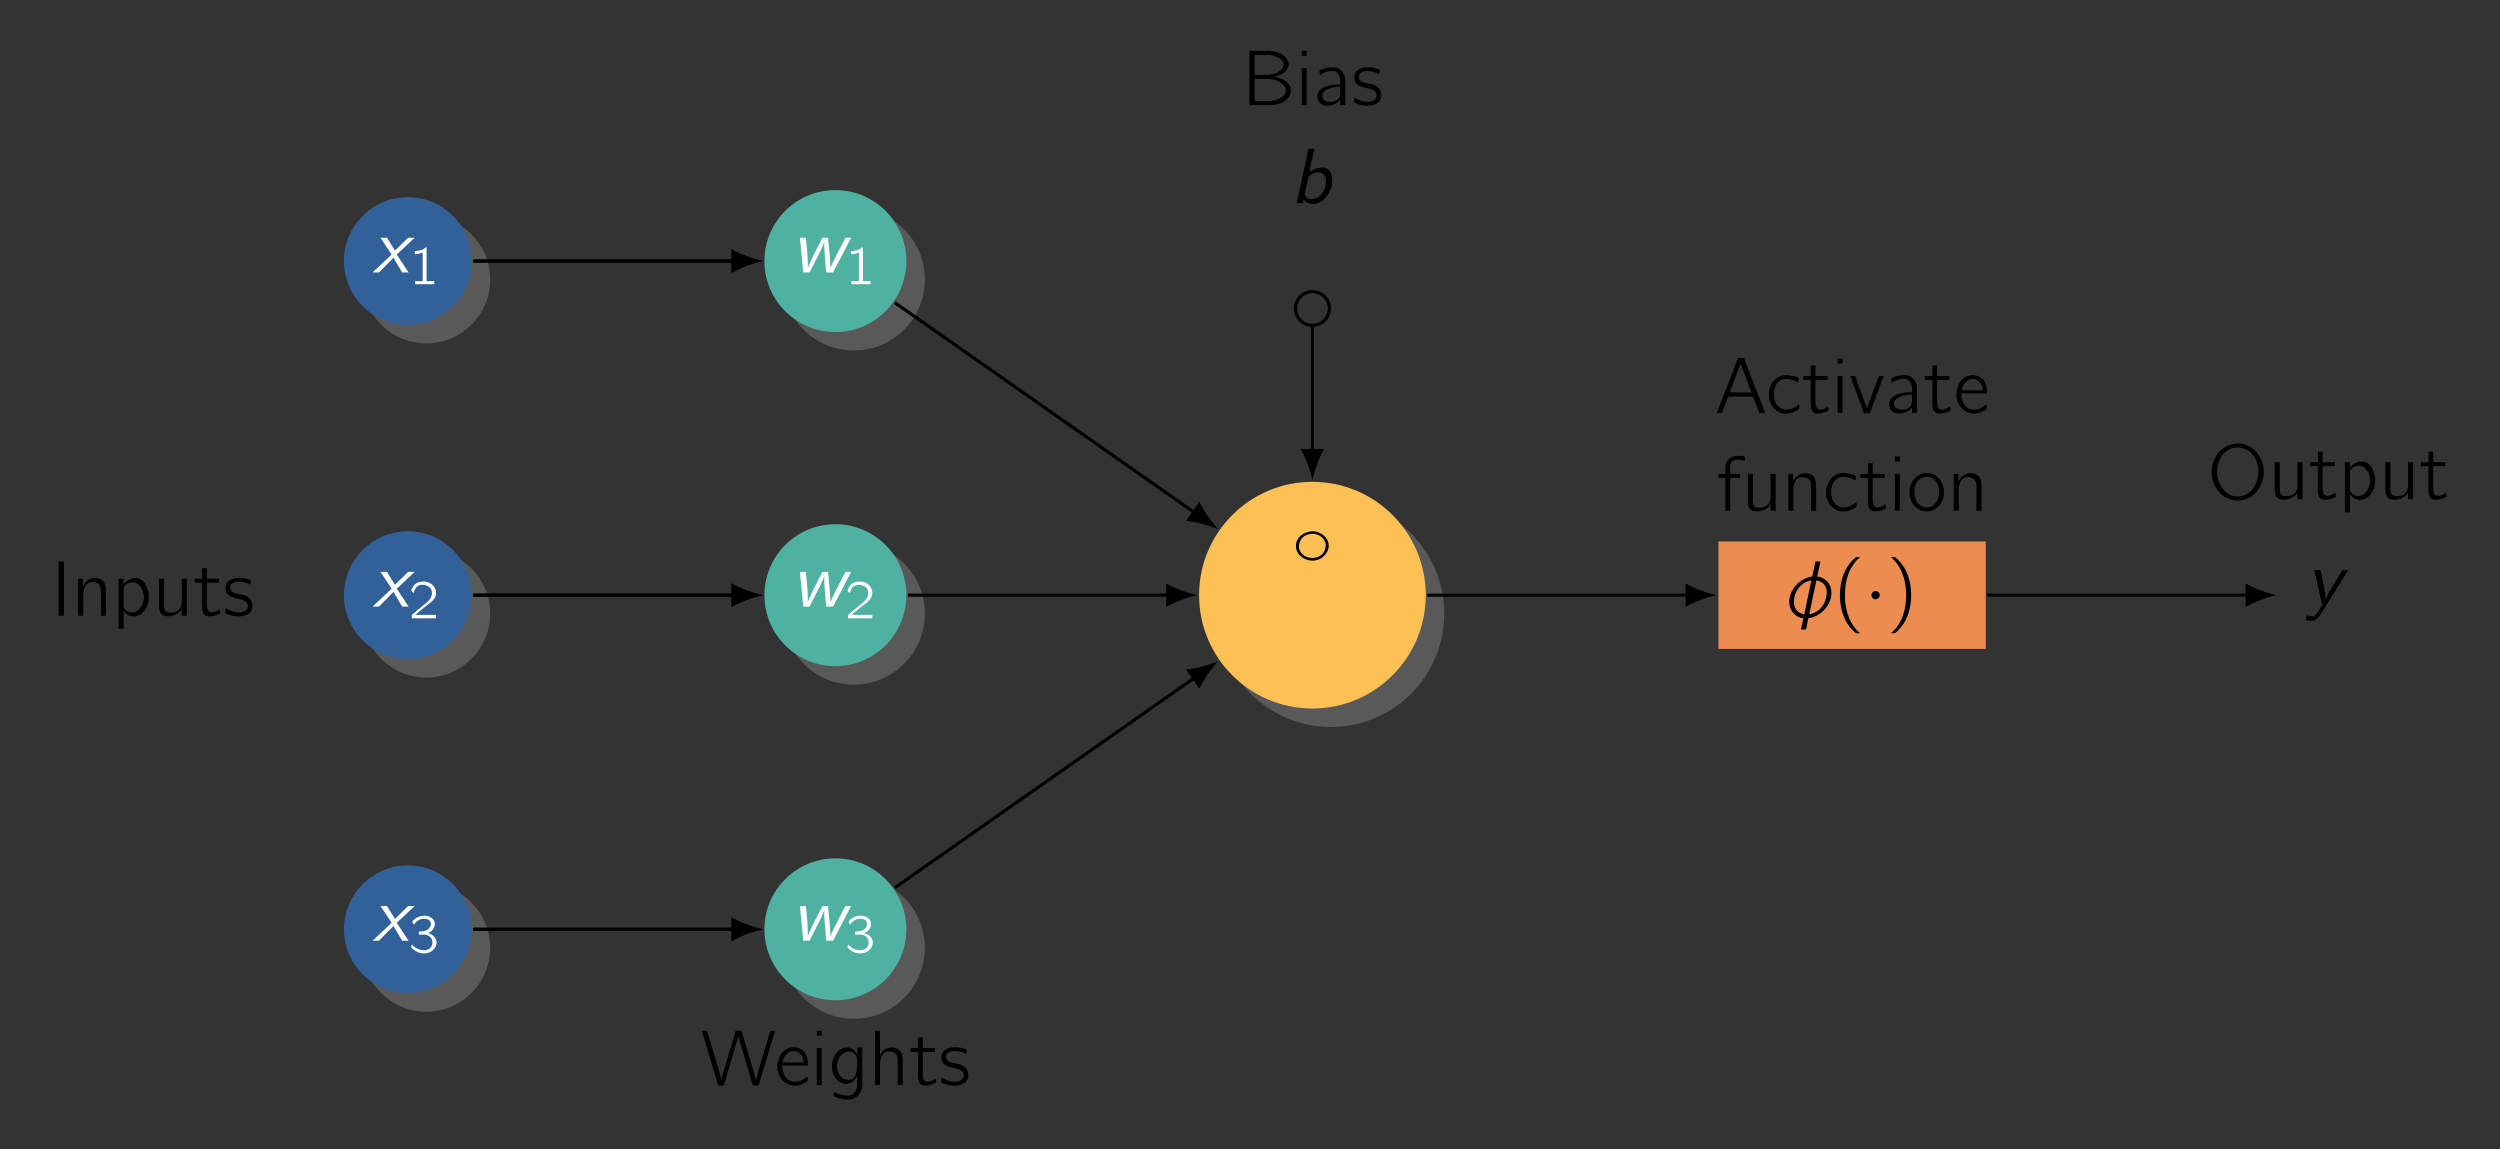 <?xml version="1.0" encoding="UTF-8"?>
<svg xmlns="http://www.w3.org/2000/svg" xmlns:xlink="http://www.w3.org/1999/xlink" width="318.137pt" height="146.229pt" viewBox="0 0 318.137 146.229">
<rect x="0" y="0" width="318.137" height="146.229" fill="#333333" stroke="none"/>
<defs>
<g>
<g id="glyph-0-0">
<path d="M 4.578 0 L 3.078 -2.281 L 5.359 -4.422 L 4.531 -4.422 L 2.844 -2.781 L 1.828 -4.422 L 1 -4.422 L 2.422 -2.281 L 0 0 L 0.812 0 L 2.656 -1.875 L 3.766 0 Z M 4.578 0 "/>
</g>
<g id="glyph-0-1">
<path d="M 7.594 -4.422 L 6.875 -4.422 L 5.781 -2.312 C 5.609 -1.953 5.094 -0.969 4.938 -0.531 C 4.969 -0.844 4.906 -1.734 4.859 -2.297 L 4.656 -4.422 L 3.953 -4.422 L 2.984 -2.547 C 2.812 -2.203 2.234 -1.062 2.078 -0.547 C 2.125 -1.031 2.031 -2.156 2 -2.703 L 1.828 -4.422 L 1.078 -4.422 L 1.5 0 L 2.297 0 L 3.344 -2.047 C 3.594 -2.516 4.078 -3.5 4.172 -3.875 L 4.188 -3.875 C 4.156 -3.594 4.172 -2.906 4.219 -2.469 L 4.422 0 L 5.297 0 Z M 7.594 -4.422 "/>
</g>
<g id="glyph-0-2">
<path d="M 5.391 -4.422 L 4.641 -4.422 C 2.672 -1.25 2.547 -0.797 2.5 -0.562 L 2.484 -0.562 C 2.562 -1.234 2.156 -3.094 2.141 -3.188 L 1.859 -4.422 L 1.078 -4.422 L 2.078 0 L 1.531 0.891 C 1.141 1.469 0.984 1.469 0.844 1.469 C 0.672 1.469 0.359 1.438 0.094 1.312 L 0.016 1.969 C 0.219 2.016 0.484 2.047 0.703 2.047 C 1.062 2.047 1.453 1.922 2.078 0.906 Z M 5.391 -4.422 "/>
</g>
<g id="glyph-0-3">
<path d="M 5.25 -2.219 C 5.516 -3.453 5.078 -4.531 4.141 -4.531 C 3.75 -4.531 3.109 -4.438 2.406 -3.953 L 3.047 -6.922 L 2.297 -6.922 L 0.812 0 L 1.594 0 L 1.688 -0.453 C 1.891 -0.234 2.25 0.109 2.906 0.109 C 3.906 0.109 4.969 -0.891 5.25 -2.219 Z M 4.469 -2.219 C 4.203 -0.922 3.281 -0.5 2.672 -0.5 C 2.281 -0.5 1.984 -0.672 1.828 -1.141 L 2.297 -3.344 C 2.516 -3.578 2.953 -3.922 3.5 -3.922 C 4.094 -3.922 4.75 -3.5 4.469 -2.219 Z M 4.469 -2.219 "/>
</g>
<g id="glyph-1-0">
<path d="M 0.625 -3.203 C 0.734 -3.609 0.906 -4.047 1.344 -4.203 C 1.5 -4.266 1.672 -4.281 1.859 -4.266 C 2.219 -4.234 2.578 -4.094 2.797 -3.781 C 2.938 -3.578 2.984 -3.328 2.953 -3.078 C 2.875 -2.406 2.281 -1.984 1.797 -1.609 C 1.406 -1.312 0.594 -0.594 0.594 -0.594 L 0.453 -0.484 C 0.391 -0.406 0.391 -0.422 0.391 -0.266 L 0.391 0 L 3.484 0 L 3.484 -0.438 L 0.844 -0.438 C 1.109 -0.672 1.906 -1.344 2.141 -1.516 C 2.578 -1.844 3.062 -2.156 3.344 -2.641 C 3.641 -3.203 3.453 -3.922 2.969 -4.312 C 2.438 -4.766 1.469 -4.828 0.875 -4.391 C 0.656 -4.234 0.5 -3.984 0.391 -3.734 C 0.375 -3.672 0.328 -3.609 0.328 -3.547 C 0.344 -3.516 0.391 -3.484 0.406 -3.438 C 0.469 -3.359 0.547 -3.266 0.625 -3.203 Z M 0.625 -3.203 "/>
</g>
<g id="glyph-1-1">
<path d="M 0.781 -4.219 L 0.781 -3.828 C 1.125 -3.828 1.469 -3.891 1.781 -4.031 L 1.781 -0.391 L 0.812 -0.391 L 0.812 0 L 3.25 0 L 3.25 -0.391 L 2.281 -0.391 L 2.281 -4.688 C 2.25 -4.688 2.188 -4.688 2.156 -4.672 C 2.109 -4.656 2.062 -4.594 2.016 -4.562 C 1.734 -4.328 1.219 -4.219 0.781 -4.219 Z M 0.781 -4.219 "/>
</g>
<g id="glyph-1-2">
<path d="M 0.688 -3.547 C 0.969 -4.031 1.516 -4.344 2.078 -4.281 C 2.484 -4.266 2.875 -4.031 2.812 -3.547 C 2.766 -3.156 2.453 -2.859 2.078 -2.75 C 1.875 -2.688 1.516 -2.672 1.297 -2.656 L 1.297 -2.266 L 1.75 -2.266 C 1.844 -2.266 1.938 -2.281 2.047 -2.266 C 2.297 -2.25 2.547 -2.156 2.734 -1.984 C 3.047 -1.688 3.094 -1.156 2.906 -0.781 C 2.812 -0.641 2.703 -0.516 2.547 -0.438 C 2.188 -0.219 1.734 -0.266 1.344 -0.391 C 1.078 -0.469 0.828 -0.609 0.625 -0.797 C 0.531 -0.875 0.469 -0.953 0.391 -1.031 C 0.375 -0.953 0.359 -0.859 0.344 -0.781 C 0.328 -0.672 0.312 -0.641 0.391 -0.562 L 0.516 -0.438 C 0.719 -0.266 0.953 -0.125 1.203 -0.016 C 1.75 0.188 2.391 0.172 2.891 -0.141 C 3.375 -0.469 3.734 -1.094 3.453 -1.688 C 3.266 -2.094 2.922 -2.328 2.469 -2.469 C 2.734 -2.594 2.922 -2.703 3.094 -2.953 C 3.234 -3.156 3.391 -3.469 3.312 -3.797 C 3.25 -4.141 2.969 -4.406 2.656 -4.547 C 2.203 -4.75 1.656 -4.719 1.203 -4.516 C 0.969 -4.422 0.766 -4.266 0.594 -4.078 C 0.562 -4.062 0.453 -3.922 0.453 -3.875 C 0.453 -3.844 0.625 -3.609 0.688 -3.547 Z M 0.688 -3.547 "/>
</g>
<g id="glyph-2-0">
<path d="M 8.234 -16.031 C 7.312 -15.906 6.391 -15.266 6.391 -14.172 C 6.391 -13.062 7.484 -12.312 8.5 -12.312 C 9.719 -12.312 10.562 -13.312 10.562 -14.203 C 10.562 -15.312 9.469 -16.062 8.453 -16.062 C 8.375 -16.062 8.297 -16.031 8.234 -16.031 Z M 6.766 -14 C 6.766 -15.094 7.484 -15.719 8.5 -15.719 C 9.312 -15.719 10.062 -15.219 10.188 -14.375 C 10.188 -13.281 9.469 -12.656 8.453 -12.656 C 7.625 -12.656 6.891 -13.156 6.766 -14 Z M 6.766 -14 "/>
</g>
<g id="glyph-3-0">
<path d="M 2.25 0.297 L 1.938 1.75 L 2.375 1.75 L 2.562 1.719 L 2.609 1.625 C 2.688 1.172 2.797 0.734 2.875 0.297 C 3.203 0.297 3.734 0.062 3.906 -0.016 C 4.891 -0.516 5.656 -1.5 5.797 -2.609 C 5.891 -3.391 5.625 -4.172 4.969 -4.641 C 4.734 -4.812 4.359 -4.984 4 -5 L 4.422 -6.922 L 3.969 -6.922 C 3.922 -6.922 3.828 -6.938 3.781 -6.891 C 3.766 -6.875 3.766 -6.812 3.75 -6.781 C 3.734 -6.672 3.406 -5.156 3.406 -5.156 C 3.406 -5.125 3.391 -5.062 3.375 -5.031 C 3.328 -4.984 3.219 -4.984 3.172 -4.969 C 2.578 -4.891 1.938 -4.469 1.594 -4.188 C 0.703 -3.391 0.125 -2.047 0.625 -0.875 C 0.703 -0.703 0.812 -0.531 0.922 -0.375 C 1.219 -0.047 1.703 0.266 2.25 0.297 Z M 3.266 -4.5 L 3.156 -4.031 L 2.359 -0.203 C 2.078 -0.219 1.75 -0.375 1.594 -0.5 C 1.094 -0.875 0.984 -1.547 1.062 -2.141 C 1.156 -2.828 1.484 -3.516 2.031 -3.953 C 2.359 -4.234 2.766 -4.453 3.266 -4.5 Z M 2.984 -0.203 L 3.078 -0.594 L 3.234 -1.375 L 3.891 -4.5 C 4.156 -4.484 4.438 -4.359 4.609 -4.25 C 5.141 -3.891 5.266 -3.25 5.188 -2.656 C 5.078 -1.656 4.5 -0.703 3.531 -0.344 C 3.359 -0.266 3.172 -0.203 2.984 -0.203 Z M 2.984 -0.203 "/>
</g>
<g id="glyph-4-0">
<path d="M 3.484 2.219 C 3.406 2.125 3.297 2.047 3.203 1.969 C 3.125 1.891 3.062 1.812 2.984 1.734 C 2 0.641 1.469 -1.109 1.562 -2.984 C 1.594 -4 1.797 -5.031 2.266 -5.953 C 2.5 -6.359 2.875 -6.938 3.203 -7.234 C 3.297 -7.312 3.406 -7.391 3.484 -7.484 L 3.156 -7.484 C 3.094 -7.484 3.031 -7.484 2.984 -7.469 C 2.859 -7.406 2.562 -7.109 2.516 -7.062 C 1.562 -6.109 1 -4.672 0.922 -2.984 C 0.875 -1.781 1.062 -0.547 1.609 0.531 C 1.844 1 2.156 1.453 2.547 1.828 C 2.641 1.922 2.859 2.141 2.984 2.203 C 3.031 2.219 3.094 2.219 3.156 2.219 Z M 3.484 2.219 "/>
</g>
<g id="glyph-4-1">
<path d="M 0.578 -7.484 C 0.656 -7.391 0.75 -7.312 0.844 -7.234 C 0.922 -7.156 1 -7.078 1.062 -7 C 1.938 -6 2.438 -4.641 2.5 -2.984 C 2.547 -1.75 2.359 -0.453 1.797 0.656 C 1.609 1.047 1.359 1.422 1.062 1.734 C 1 1.812 0.922 1.891 0.844 1.969 C 0.75 2.047 0.656 2.125 0.578 2.219 L 0.906 2.219 C 0.953 2.219 1.031 2.219 1.078 2.203 C 1.203 2.141 1.5 1.844 1.531 1.797 C 2.5 0.844 3.062 -0.594 3.141 -2.281 C 3.188 -3.484 2.984 -4.719 2.453 -5.797 C 2.219 -6.266 1.891 -6.703 1.516 -7.094 C 1.422 -7.188 1.203 -7.406 1.078 -7.469 C 1.031 -7.484 0.953 -7.484 0.906 -7.484 Z M 0.578 -7.484 "/>
</g>
<g id="glyph-5-0">
<path d="M 0.922 -2.875 C 0.75 -2.578 0.938 -2.188 1.281 -2.109 C 1.469 -2.078 1.594 -2.141 1.703 -2.219 C 1.953 -2.391 1.984 -2.766 1.781 -2.984 C 1.703 -3.078 1.609 -3.125 1.5 -3.156 C 1.219 -3.188 1 -3.078 0.922 -2.875 Z M 0.922 -2.875 "/>
</g>
<g id="glyph-6-0">
<path d="M 0.297 -0.016 L 0.922 -0.016 L 1.719 -2.094 L 4.641 -2.094 L 4.875 -2.078 L 4.953 -1.938 L 5.703 -0.031 L 6.438 -0.016 C 6.203 -0.656 5.938 -1.297 5.688 -1.938 C 5.094 -3.484 4.469 -5.047 3.891 -6.609 L 3.781 -6.906 C 3.766 -6.953 3.75 -7.016 3.703 -7.016 L 3.078 -7.016 C 2.984 -7.016 2.953 -6.969 2.938 -6.875 L 2.812 -6.578 C 2.219 -5.031 1.641 -3.484 1.031 -1.938 C 0.781 -1.297 0.516 -0.656 0.297 -0.016 Z M 1.938 -2.625 L 3.312 -6.297 L 4.688 -2.625 Z M 1.938 -2.625 "/>
</g>
<g id="glyph-6-1">
<path d="M 4.312 -1.125 C 4.203 -1.047 4.109 -0.953 4 -0.875 C 3.625 -0.609 3.156 -0.438 2.688 -0.438 C 1.766 -0.438 1.109 -1.219 1.109 -2.359 C 1.109 -3.203 1.469 -4.328 2.656 -4.328 C 3.125 -4.328 3.562 -4.25 4 -3.984 C 4.078 -3.953 4.141 -3.891 4.203 -3.875 C 4.219 -4.031 4.281 -4.203 4.281 -4.359 C 4.281 -4.703 2.844 -4.828 2.688 -4.828 C 1.297 -4.828 0.469 -3.625 0.469 -2.266 C 0.469 -1.094 1.391 0.078 2.656 0.078 C 3.219 0.078 3.781 -0.125 4.219 -0.453 C 4.281 -0.516 4.359 -0.547 4.359 -0.641 C 4.359 -0.797 4.312 -0.969 4.312 -1.125 Z M 4.312 -1.125 "/>
</g>
<g id="glyph-6-2">
<path d="M 1.156 -6.062 L 1.156 -4.719 L 0.188 -4.719 L 0.188 -4.219 L 1.141 -4.219 L 1.141 -1.312 C 1.141 -0.781 1.219 -0.047 1.859 0.062 L 1.938 0.062 C 2.422 0.062 2.906 -0.047 3.344 -0.281 C 3.391 -0.312 3.469 -0.344 3.469 -0.406 C 3.469 -0.438 3.453 -0.484 3.438 -0.516 C 3.406 -0.625 3.375 -0.734 3.344 -0.844 L 3.109 -0.672 C 2.891 -0.531 2.609 -0.438 2.359 -0.438 C 1.859 -0.438 1.75 -0.922 1.75 -1.453 L 1.75 -4.219 L 3.297 -4.219 L 3.297 -4.719 L 1.75 -4.719 L 1.75 -6.062 Z M 1.156 -6.062 "/>
</g>
<g id="glyph-6-3">
<path d="M 0.797 -4.719 L 0.797 -0.016 L 1.422 -0.016 L 1.422 -4.719 Z M 0.797 -6.922 L 0.797 -6.297 L 1.422 -6.297 L 1.422 -6.922 Z M 0.797 -6.922 "/>
</g>
<g id="glyph-6-4">
<path d="M 0.156 -4.719 C 0.172 -4.562 0.25 -4.422 0.312 -4.281 L 0.594 -3.5 C 1 -2.422 1.422 -1.359 1.797 -0.266 C 1.828 -0.172 1.875 -0.016 1.938 0.016 L 2.547 0.016 C 2.656 0.016 2.688 -0.062 2.703 -0.141 L 3.172 -1.391 C 3.453 -2.125 3.719 -2.844 3.984 -3.578 L 4.25 -4.312 C 4.312 -4.438 4.375 -4.578 4.406 -4.719 L 3.797 -4.688 L 2.281 -0.641 L 0.781 -4.688 L 0.594 -4.719 Z M 0.156 -4.719 "/>
</g>
<g id="glyph-6-5">
<path d="M 0.875 -3.859 C 1.047 -3.938 1.203 -4.062 1.375 -4.141 C 1.688 -4.281 2.031 -4.359 2.359 -4.359 L 2.5 -4.359 C 2.953 -4.359 3.281 -4 3.406 -3.562 C 3.453 -3.422 3.453 -3.266 3.453 -3.094 L 3.453 -2.656 C 2.406 -2.656 0.547 -2.438 0.547 -1.109 C 0.547 -0.516 0.984 0.062 1.656 0.062 C 2.297 0.062 3.031 -0.156 3.453 -0.703 L 3.453 -0.016 L 4.094 -0.016 L 4.094 -2.641 C 4.094 -2.797 4.094 -2.953 4.094 -3.109 C 4.094 -3.859 3.656 -4.766 2.594 -4.828 L 2.484 -4.828 C 1.953 -4.828 1.469 -4.734 1 -4.516 C 0.938 -4.469 0.812 -4.453 0.812 -4.344 C 0.812 -4.188 0.859 -4.016 0.875 -3.859 Z M 3.453 -2.359 L 3.453 -1.609 C 3.453 -1.234 3.406 -0.891 2.984 -0.641 C 2.766 -0.5 2.5 -0.422 2.219 -0.422 C 1.781 -0.422 1.156 -0.625 1.156 -1.172 C 1.156 -2.109 2.641 -2.359 3.453 -2.359 Z M 3.453 -2.359 "/>
</g>
<g id="glyph-6-6">
<path d="M 4.25 -1.109 C 3.766 -0.734 3.312 -0.422 2.672 -0.422 C 1.625 -0.422 1.031 -1.406 1.031 -2.5 L 4.328 -2.5 C 4.328 -3.156 4.219 -3.875 3.734 -4.359 C 3.406 -4.672 2.938 -4.828 2.5 -4.828 C 1.109 -4.828 0.422 -3.484 0.422 -2.328 L 0.422 -2.281 C 0.453 -1.094 1.344 0.062 2.641 0.062 C 3.203 0.062 3.719 -0.141 4.172 -0.453 C 4.234 -0.516 4.297 -0.562 4.297 -0.641 C 4.297 -0.672 4.281 -0.703 4.281 -0.734 C 4.266 -0.859 4.25 -0.984 4.25 -1.109 Z M 1.078 -2.891 C 1.172 -3.578 1.734 -4.344 2.484 -4.344 C 3.109 -4.344 3.578 -3.875 3.719 -3.297 C 3.766 -3.156 3.766 -3.016 3.797 -2.891 Z M 1.078 -2.891 "/>
</g>
<g id="glyph-6-7">
<path d="M 1.141 -4.719 L 0.281 -4.719 L 0.281 -4.219 L 1.141 -4.219 L 1.141 -0.016 L 1.766 -0.016 L 1.766 -4.219 L 3 -4.219 L 3 -4.719 L 1.75 -4.719 L 1.75 -5.797 C 1.75 -6.312 2.297 -6.516 2.781 -6.516 C 2.953 -6.516 3.125 -6.484 3.281 -6.453 C 3.406 -6.438 3.516 -6.391 3.625 -6.375 L 3.625 -6.922 C 3.375 -6.984 3.109 -7.016 2.844 -7.016 C 2.203 -7.016 1.5 -6.781 1.203 -6 C 1.141 -5.797 1.141 -5.578 1.141 -5.359 Z M 1.141 -4.719 "/>
</g>
<g id="glyph-6-8">
<path d="M 0.812 -4.719 L 0.812 -1.328 C 0.812 -1.031 0.812 -0.734 0.953 -0.469 C 1.125 -0.078 1.531 0.062 1.938 0.062 C 2.609 0.062 3.406 -0.25 3.703 -0.875 L 3.703 -0.016 L 4.344 -0.016 L 4.344 -4.719 L 3.703 -4.719 L 3.703 -2.312 C 3.703 -2.156 3.703 -2.016 3.703 -1.859 C 3.703 -1.469 3.625 -1.078 3.344 -0.781 C 3.078 -0.516 2.719 -0.406 2.344 -0.406 C 1.828 -0.406 1.438 -0.453 1.438 -1.344 C 1.438 -1.5 1.453 -1.641 1.453 -1.797 L 1.453 -4.719 Z M 0.812 -4.719 "/>
</g>
<g id="glyph-6-9">
<path d="M 1.422 -3.734 L 1.422 -4.719 L 0.812 -4.719 L 0.812 -0.016 L 1.453 -0.016 L 1.453 -2.516 C 1.453 -3.188 1.578 -4.297 2.578 -4.297 C 2.906 -4.297 3.281 -4.234 3.484 -3.953 C 3.672 -3.734 3.703 -3.438 3.703 -3.156 C 3.703 -3 3.703 -2.859 3.703 -2.719 L 3.703 -0.016 L 4.344 -0.016 L 4.344 -2.734 C 4.344 -2.891 4.344 -3.062 4.344 -3.234 C 4.344 -4 4.094 -4.797 2.922 -4.797 C 2.422 -4.797 1.969 -4.562 1.672 -4.156 C 1.578 -4.031 1.469 -3.875 1.422 -3.734 Z M 1.422 -3.734 "/>
</g>
<g id="glyph-6-10">
<path d="M 2.469 -4.828 C 1.125 -4.672 0.406 -3.531 0.406 -2.344 C 0.406 -1.125 1.297 0.062 2.625 0.062 L 2.734 0.062 C 4.062 -0.078 4.812 -1.188 4.812 -2.359 L 4.812 -2.484 C 4.75 -3.641 3.953 -4.828 2.594 -4.828 Z M 1.047 -2.266 L 1.047 -2.375 C 1.047 -2.938 1.141 -3.531 1.578 -3.938 C 1.859 -4.203 2.234 -4.344 2.609 -4.344 C 3.672 -4.344 4.172 -3.422 4.172 -2.438 C 4.172 -1.469 3.703 -0.438 2.609 -0.438 C 2.172 -0.438 1.781 -0.625 1.5 -0.953 C 1.172 -1.312 1.094 -1.797 1.047 -2.266 Z M 1.047 -2.266 "/>
</g>
<g id="glyph-6-11">
<path d="M 3.734 -7.094 C 2.906 -7 2.25 -6.734 1.641 -6.125 C 0.938 -5.422 0.578 -4.438 0.578 -3.453 C 0.578 -1.672 1.859 0.156 3.938 0.156 C 5.938 0.156 7.219 -1.719 7.219 -3.484 C 7.219 -5.281 5.891 -7.109 3.891 -7.109 C 3.844 -7.109 3.781 -7.094 3.734 -7.094 Z M 1.281 -3.406 L 1.281 -3.531 C 1.281 -4.922 2.031 -6.484 3.812 -6.594 L 3.891 -6.594 C 5.391 -6.594 6.531 -5.281 6.531 -3.562 C 6.531 -2.141 5.688 -0.359 3.891 -0.359 C 2.547 -0.359 1.578 -1.516 1.328 -2.875 C 1.312 -3.047 1.297 -3.219 1.281 -3.406 Z M 1.281 -3.406 "/>
</g>
<g id="glyph-6-12">
<path d="M 1.438 -4.031 L 1.438 -4.719 L 0.812 -4.719 L 0.812 1.656 L 1.453 1.656 L 1.453 -0.672 C 1.734 -0.266 2.141 0.062 2.719 0.062 C 3.922 0.062 4.672 -1.203 4.672 -2.375 C 4.672 -3.375 4.125 -4.812 2.938 -4.812 C 2.312 -4.812 1.828 -4.469 1.438 -4.031 Z M 4.031 -2.219 C 3.953 -1.359 3.406 -0.422 2.438 -0.422 C 2.047 -0.422 1.453 -0.766 1.453 -1.266 L 1.453 -3.562 C 1.531 -3.953 2.109 -4.281 2.547 -4.281 C 3.531 -4.281 4.031 -3.156 4.031 -2.359 C 4.031 -2.312 4.031 -2.266 4.031 -2.219 Z M 4.031 -2.219 "/>
</g>
<g id="glyph-6-13">
<path d="M 0.156 -6.922 L 2.25 0.047 L 2.953 0.047 L 4.625 -5.609 L 4.797 -6.297 L 4.969 -5.641 L 6.656 0.047 L 7.375 0.047 L 9.484 -6.922 L 8.875 -6.922 L 7.203 -1.312 L 7.031 -0.641 C 7 -0.875 6.922 -1.094 6.859 -1.312 C 6.391 -3.016 5.859 -4.688 5.359 -6.391 C 5.281 -6.609 5.266 -6.922 5.094 -6.922 L 4.469 -6.922 L 2.875 -1.562 L 2.656 -0.641 L 2.5 -1.312 L 0.953 -6.5 L 0.812 -6.906 L 0.625 -6.922 Z M 0.156 -6.922 "/>
</g>
<g id="glyph-6-14">
<path d="M 3.688 -1.266 L 3.703 -0.172 C 3.703 0.516 3.406 1.328 2.547 1.328 C 2.062 1.328 1.594 1.25 1.172 1.062 C 1.016 0.984 0.875 0.906 0.734 0.844 L 0.734 1.281 C 0.734 1.625 1.953 1.812 2.328 1.828 C 2.406 1.828 2.469 1.828 2.547 1.828 C 3.453 1.828 4.266 1.141 4.344 0.094 L 4.344 -4.797 L 3.703 -4.797 L 3.703 -3.922 C 3.422 -4.391 3.078 -4.797 2.422 -4.797 C 1.25 -4.797 0.469 -3.547 0.469 -2.375 C 0.469 -1.328 1.188 -0.172 2.297 -0.172 C 2.938 -0.172 3.531 -0.672 3.688 -1.266 Z M 3.703 -2.5 C 3.656 -1.875 3.578 -0.672 2.609 -0.672 C 1.641 -0.672 1.109 -1.594 1.109 -2.406 C 1.109 -3.266 1.719 -4.297 2.703 -4.297 C 3.266 -4.297 3.703 -3.734 3.703 -3.078 L 3.703 -2.719 C 3.703 -2.641 3.703 -2.578 3.703 -2.5 Z M 3.703 -2.5 "/>
</g>
<g id="glyph-6-15">
<path d="M 0.812 -6.922 L 0.812 -0.016 L 1.453 -0.016 L 1.453 -2.516 C 1.453 -3.188 1.578 -4.297 2.578 -4.297 C 2.906 -4.297 3.281 -4.234 3.484 -3.953 C 3.672 -3.734 3.703 -3.438 3.703 -3.156 C 3.703 -3 3.703 -2.859 3.703 -2.719 L 3.703 -0.016 L 4.344 -0.016 L 4.344 -2.703 C 4.344 -2.859 4.344 -3.047 4.344 -3.203 C 4.344 -4.359 3.766 -4.797 2.906 -4.797 C 2.266 -4.797 1.672 -4.375 1.453 -3.781 L 1.438 -6.922 Z M 0.812 -6.922 "/>
</g>
<g id="glyph-6-16">
<path d="M 0.391 -0.984 C 0.375 -0.812 0.297 -0.625 0.297 -0.453 C 0.297 -0.203 1.422 0.016 1.531 0.031 C 1.703 0.062 1.891 0.062 2.078 0.062 C 2.812 0.062 3.766 -0.234 3.766 -1.281 C 3.766 -1.969 3.312 -2.422 2.734 -2.625 C 2.547 -2.688 2.328 -2.734 2.141 -2.766 C 1.688 -2.844 0.922 -2.953 0.922 -3.594 C 0.922 -4.156 1.484 -4.344 1.969 -4.344 L 2.156 -4.344 C 2.531 -4.328 2.953 -4.234 3.297 -4.062 C 3.359 -4.031 3.422 -3.984 3.5 -3.969 L 3.594 -4.5 C 3.094 -4.734 2.609 -4.828 2.062 -4.828 C 1.312 -4.828 0.344 -4.547 0.344 -3.516 C 0.344 -1.719 3.188 -2.609 3.188 -1.25 C 3.188 -0.672 2.594 -0.438 2.078 -0.438 C 1.641 -0.438 1.219 -0.531 0.828 -0.719 C 0.672 -0.797 0.531 -0.891 0.391 -0.984 Z M 0.391 -0.984 "/>
</g>
<g id="glyph-6-17">
<path d="M 0.984 -6.922 L 0.984 -0.016 L 3.5 -0.016 C 4.391 -0.016 5.281 -0.203 5.875 -0.906 C 6.094 -1.156 6.234 -1.484 6.266 -1.828 C 6.266 -2.969 5.094 -3.469 4.188 -3.625 C 4.906 -3.844 5.969 -4.234 5.969 -5.219 C 5.969 -5.859 5.406 -6.344 4.875 -6.609 C 4.453 -6.812 3.984 -6.891 3.516 -6.922 Z M 1.656 -0.531 L 1.656 -3.359 L 3.125 -3.359 C 3.734 -3.359 4.266 -3.266 4.781 -3 C 5.172 -2.797 5.609 -2.406 5.609 -1.906 C 5.609 -0.922 4.266 -0.578 3.516 -0.531 Z M 1.656 -3.859 L 1.656 -6.406 L 3.219 -6.406 C 4.016 -6.406 5.328 -6.047 5.328 -5.172 C 5.328 -4.266 4.047 -3.906 3.234 -3.859 Z M 1.656 -3.859 "/>
</g>
<g id="glyph-6-18">
<path d="M 0.984 -6.922 L 0.984 -0.016 L 1.672 -0.016 L 1.672 -6.922 Z M 0.984 -6.922 "/>
</g>
</g>
</defs>
<path fill-rule="nonzero" fill="rgb(50%, 50%, 50%)" fill-opacity="0.5" d="M 62.379 78.09 C 62.379 73.602 58.742 69.961 54.25 69.961 C 49.762 69.961 46.121 73.602 46.121 78.09 C 46.121 82.582 49.762 86.219 54.25 86.219 C 58.742 86.219 62.379 82.582 62.379 78.09 Z M 62.379 78.09 "/>
<path fill-rule="nonzero" fill="rgb(19.608%, 38.039%, 59.999%)" fill-opacity="1" d="M 60.027 75.738 C 60.027 71.25 56.391 67.609 51.898 67.609 C 47.41 67.609 43.77 71.25 43.77 75.738 C 43.77 80.23 47.41 83.867 51.898 83.867 C 56.391 83.867 60.027 80.23 60.027 75.738 Z M 60.027 75.738 "/>
<g fill="rgb(100%, 100%, 100%)" fill-opacity="1">
<use xlink:href="#glyph-0-0" x="47.413" y="77.192"/>
</g>
<g fill="rgb(100%, 100%, 100%)" fill-opacity="1">
<use xlink:href="#glyph-1-0" x="52.007" y="78.686"/>
</g>
<path fill-rule="nonzero" fill="rgb(50%, 50%, 50%)" fill-opacity="0.5" d="M 117.691 78.09 C 117.691 73.102 113.648 69.059 108.66 69.059 C 103.672 69.059 99.629 73.102 99.629 78.09 C 99.629 83.078 103.672 87.121 108.66 87.121 C 113.648 87.121 117.691 83.078 117.691 78.09 Z M 117.691 78.09 "/>
<path fill-rule="nonzero" fill="rgb(30.98%, 69.411%, 63.135%)" fill-opacity="1" d="M 115.34 75.738 C 115.34 70.75 111.297 66.707 106.309 66.707 C 101.32 66.707 97.277 70.75 97.277 75.738 C 97.277 80.727 101.32 84.77 106.309 84.77 C 111.297 84.77 115.34 80.727 115.34 75.738 Z M 115.34 75.738 "/>
<g fill="rgb(100%, 100%, 100%)" fill-opacity="1">
<use xlink:href="#glyph-0-1" x="100.716" y="77.192"/>
</g>
<g fill="rgb(100%, 100%, 100%)" fill-opacity="1">
<use xlink:href="#glyph-1-0" x="107.523" y="78.686"/>
</g>
<path fill="none" stroke-width="0.399" stroke-linecap="butt" stroke-linejoin="miter" stroke="rgb(0%, 0%, 0%)" stroke-opacity="1" stroke-miterlimit="10" d="M 8.328 0.001 L 41.593 0.001 " transform="matrix(1, 0, 0, -1, 51.899, 75.739)"/>
<path fill-rule="nonzero" fill="rgb(0%, 0%, 0%)" fill-opacity="1" d="M 97.078 75.738 C 96.016 75.539 94.289 74.941 93.094 74.246 L 93.094 77.234 C 94.289 76.535 96.016 75.938 97.078 75.738 "/>
<path fill="none" stroke-width="0.399" stroke-linecap="butt" stroke-linejoin="miter" stroke="rgb(0%, 0%, 0%)" stroke-opacity="1" stroke-miterlimit="10" d="M 8.328 0.001 L 41.593 0.001 " transform="matrix(1, 0, 0, -1, 51.899, 75.739)"/>
<path fill-rule="nonzero" fill="rgb(0%, 0%, 0%)" fill-opacity="1" d="M 97.078 75.738 C 96.016 75.539 94.289 74.941 93.094 74.246 L 93.094 77.234 C 94.289 76.535 96.016 75.938 97.078 75.738 "/>
<path fill-rule="nonzero" fill="rgb(50%, 50%, 50%)" fill-opacity="0.5" d="M 183.785 78.09 C 183.785 70.125 177.328 63.672 169.363 63.672 C 161.398 63.672 154.941 70.125 154.941 78.09 C 154.941 86.055 161.398 92.512 169.363 92.512 C 177.328 92.512 183.785 86.055 183.785 78.09 Z M 183.785 78.09 "/>
<path fill-rule="nonzero" fill="rgb(98.824%, 75.293%, 33.333%)" fill-opacity="1" d="M 181.434 75.738 C 181.434 67.773 174.977 61.316 167.012 61.316 C 159.047 61.316 152.59 67.773 152.59 75.738 C 152.59 83.703 159.047 90.16 167.012 90.16 C 174.977 90.16 181.434 83.703 181.434 75.738 Z M 181.434 75.738 "/>
<g fill="rgb(0%, 0%, 0%)" fill-opacity="1">
<use xlink:href="#glyph-2-0" x="158.524" y="83.658"/>
</g>
<path fill="none" stroke-width="0.399" stroke-linecap="butt" stroke-linejoin="miter" stroke="rgb(0%, 0%, 0%)" stroke-opacity="1" stroke-miterlimit="10" d="M 63.64 0.001 L 96.906 0.001 " transform="matrix(1, 0, 0, -1, 51.899, 75.739)"/>
<path fill-rule="nonzero" fill="rgb(0%, 0%, 0%)" fill-opacity="1" d="M 152.391 75.738 C 151.328 75.539 149.602 74.941 148.406 74.246 L 148.406 77.234 C 149.602 76.535 151.328 75.938 152.391 75.738 "/>
<path fill-rule="nonzero" fill="rgb(92.157%, 55.292%, 31.374%)" fill-opacity="1" d="M 218.68 82.574 L 252.699 82.574 L 252.699 68.902 L 218.68 68.902 Z M 218.68 82.574 "/>
<g fill="rgb(0%, 0%, 0%)" fill-opacity="1">
<use xlink:href="#glyph-3-0" x="227.247" y="78.368"/>
</g>
<g fill="rgb(0%, 0%, 0%)" fill-opacity="1">
<use xlink:href="#glyph-4-0" x="233.223" y="78.368"/>
</g>
<g fill="rgb(0%, 0%, 0%)" fill-opacity="1">
<use xlink:href="#glyph-5-0" x="237.291" y="78.368"/>
</g>
<g fill="rgb(0%, 0%, 0%)" fill-opacity="1">
<use xlink:href="#glyph-4-1" x="240.059" y="78.368"/>
</g>
<path fill="none" stroke-width="0.399" stroke-linecap="butt" stroke-linejoin="miter" stroke="rgb(0%, 0%, 0%)" stroke-opacity="1" stroke-miterlimit="10" d="M 129.734 0.001 L 162.996 0.001 " transform="matrix(1, 0, 0, -1, 51.899, 75.739)"/>
<path fill-rule="nonzero" fill="rgb(0%, 0%, 0%)" fill-opacity="1" d="M 218.48 75.738 C 217.418 75.539 215.691 74.941 214.496 74.246 L 214.496 77.234 C 215.691 76.535 217.418 75.938 218.48 75.738 "/>
<g fill="rgb(0%, 0%, 0%)" fill-opacity="1">
<use xlink:href="#glyph-6-0" x="218.19" y="52.565"/>
</g>
<g fill="rgb(0%, 0%, 0%)" fill-opacity="1">
<use xlink:href="#glyph-6-1" x="224.626" y="52.565"/>
<use xlink:href="#glyph-6-2" x="229.275" y="52.565"/>
<use xlink:href="#glyph-6-3" x="233.053" y="52.565"/>
<use xlink:href="#glyph-6-4" x="235.295" y="52.565"/>
<use xlink:href="#glyph-6-5" x="239.861" y="52.565"/>
<use xlink:href="#glyph-6-2" x="244.759" y="52.565"/>
<use xlink:href="#glyph-6-6" x="248.537" y="52.565"/>
</g>
<g fill="rgb(0%, 0%, 0%)" fill-opacity="1">
<use xlink:href="#glyph-6-7" x="218.418" y="65.018"/>
<use xlink:href="#glyph-6-8" x="221.614" y="65.018"/>
<use xlink:href="#glyph-6-9" x="226.762" y="65.018"/>
<use xlink:href="#glyph-6-1" x="231.909" y="65.018"/>
<use xlink:href="#glyph-6-2" x="236.559" y="65.018"/>
<use xlink:href="#glyph-6-3" x="240.337" y="65.018"/>
<use xlink:href="#glyph-6-10" x="242.578" y="65.018"/>
<use xlink:href="#glyph-6-9" x="247.809" y="65.018"/>
</g>
<g fill="rgb(0%, 0%, 0%)" fill-opacity="1">
<use xlink:href="#glyph-0-2" x="293.43" y="76.97"/>
</g>
<g fill="rgb(0%, 0%, 0%)" fill-opacity="1">
<use xlink:href="#glyph-6-11" x="280.86" y="63.538"/>
<use xlink:href="#glyph-6-8" x="288.664" y="63.538"/>
<use xlink:href="#glyph-6-2" x="293.811" y="63.538"/>
<use xlink:href="#glyph-6-12" x="297.589" y="63.538"/>
<use xlink:href="#glyph-6-8" x="302.737" y="63.538"/>
<use xlink:href="#glyph-6-2" x="307.885" y="63.538"/>
</g>
<path fill="none" stroke-width="0.399" stroke-linecap="butt" stroke-linejoin="miter" stroke="rgb(0%, 0%, 0%)" stroke-opacity="1" stroke-miterlimit="10" d="M 200.999 0.001 L 234.261 0.001 " transform="matrix(1, 0, 0, -1, 51.899, 75.739)"/>
<path fill-rule="nonzero" fill="rgb(0%, 0%, 0%)" fill-opacity="1" d="M 289.746 75.738 C 288.684 75.539 286.957 74.941 285.762 74.246 L 285.762 77.234 C 286.957 76.535 288.684 75.938 289.746 75.738 "/>
<path fill-rule="nonzero" fill="rgb(50%, 50%, 50%)" fill-opacity="0.5" d="M 62.379 35.57 C 62.379 31.082 58.742 27.441 54.25 27.441 C 49.762 27.441 46.121 31.082 46.121 35.57 C 46.121 40.062 49.762 43.699 54.25 43.699 C 58.742 43.699 62.379 40.062 62.379 35.57 Z M 62.379 35.57 "/>
<path fill-rule="nonzero" fill="rgb(19.608%, 38.039%, 59.999%)" fill-opacity="1" d="M 60.027 33.219 C 60.027 28.73 56.391 25.09 51.898 25.09 C 47.41 25.09 43.77 28.73 43.77 33.219 C 43.77 37.707 47.41 41.348 51.898 41.348 C 56.391 41.348 60.027 37.707 60.027 33.219 Z M 60.027 33.219 "/>
<g fill="rgb(100%, 100%, 100%)" fill-opacity="1">
<use xlink:href="#glyph-0-0" x="47.413" y="34.672"/>
</g>
<g fill="rgb(100%, 100%, 100%)" fill-opacity="1">
<use xlink:href="#glyph-1-1" x="52.007" y="36.166"/>
</g>
<path fill-rule="nonzero" fill="rgb(50%, 50%, 50%)" fill-opacity="0.5" d="M 117.691 35.57 C 117.691 30.582 113.648 26.539 108.66 26.539 C 103.672 26.539 99.629 30.582 99.629 35.57 C 99.629 40.559 103.672 44.602 108.66 44.602 C 113.648 44.602 117.691 40.559 117.691 35.57 Z M 117.691 35.57 "/>
<path fill-rule="nonzero" fill="rgb(30.98%, 69.411%, 63.135%)" fill-opacity="1" d="M 115.34 33.219 C 115.34 28.23 111.297 24.188 106.309 24.188 C 101.32 24.188 97.277 28.23 97.277 33.219 C 97.277 38.207 101.32 42.25 106.309 42.25 C 111.297 42.25 115.34 38.207 115.34 33.219 Z M 115.34 33.219 "/>
<g fill="rgb(100%, 100%, 100%)" fill-opacity="1">
<use xlink:href="#glyph-0-1" x="100.716" y="34.672"/>
</g>
<g fill="rgb(100%, 100%, 100%)" fill-opacity="1">
<use xlink:href="#glyph-1-1" x="107.523" y="36.166"/>
</g>
<path fill="none" stroke-width="0.399" stroke-linecap="butt" stroke-linejoin="miter" stroke="rgb(0%, 0%, 0%)" stroke-opacity="1" stroke-miterlimit="10" d="M 8.328 42.52 L 41.593 42.52 " transform="matrix(1, 0, 0, -1, 51.899, 75.739)"/>
<path fill-rule="nonzero" fill="rgb(0%, 0%, 0%)" fill-opacity="1" d="M 97.078 33.219 C 96.016 33.02 94.289 32.422 93.094 31.723 L 93.094 34.715 C 94.289 34.016 96.016 33.418 97.078 33.219 "/>
<path fill="none" stroke-width="0.399" stroke-linecap="butt" stroke-linejoin="miter" stroke="rgb(0%, 0%, 0%)" stroke-opacity="1" stroke-miterlimit="10" d="M 8.328 42.52 L 41.593 42.52 " transform="matrix(1, 0, 0, -1, 51.899, 75.739)"/>
<path fill-rule="nonzero" fill="rgb(0%, 0%, 0%)" fill-opacity="1" d="M 97.078 33.219 C 96.016 33.02 94.289 32.422 93.094 31.723 L 93.094 34.715 C 94.289 34.016 96.016 33.418 97.078 33.219 "/>
<path fill-rule="nonzero" fill="rgb(50%, 50%, 50%)" fill-opacity="0.5" d="M 62.379 120.613 C 62.379 116.121 58.742 112.48 54.25 112.48 C 49.762 112.48 46.121 116.121 46.121 120.613 C 46.121 125.102 49.762 128.742 54.25 128.742 C 58.742 128.742 62.379 125.102 62.379 120.613 Z M 62.379 120.613 "/>
<path fill-rule="nonzero" fill="rgb(19.608%, 38.039%, 59.999%)" fill-opacity="1" d="M 60.027 118.258 C 60.027 113.77 56.391 110.129 51.898 110.129 C 47.41 110.129 43.77 113.77 43.77 118.258 C 43.77 122.75 47.41 126.387 51.898 126.387 C 56.391 126.387 60.027 122.75 60.027 118.258 Z M 60.027 118.258 "/>
<g fill="rgb(100%, 100%, 100%)" fill-opacity="1">
<use xlink:href="#glyph-0-0" x="47.413" y="119.711"/>
</g>
<g fill="rgb(100%, 100%, 100%)" fill-opacity="1">
<use xlink:href="#glyph-1-2" x="52.007" y="121.206"/>
</g>
<path fill-rule="nonzero" fill="rgb(50%, 50%, 50%)" fill-opacity="0.5" d="M 117.691 120.613 C 117.691 115.625 113.648 111.582 108.66 111.582 C 103.672 111.582 99.629 115.625 99.629 120.613 C 99.629 125.598 103.672 129.645 108.66 129.645 C 113.648 129.645 117.691 125.598 117.691 120.613 Z M 117.691 120.613 "/>
<path fill-rule="nonzero" fill="rgb(30.98%, 69.411%, 63.135%)" fill-opacity="1" d="M 115.34 118.258 C 115.34 113.27 111.297 109.227 106.309 109.227 C 101.32 109.227 97.277 113.27 97.277 118.258 C 97.277 123.246 101.32 127.289 106.309 127.289 C 111.297 127.289 115.34 123.246 115.34 118.258 Z M 115.34 118.258 "/>
<g fill="rgb(100%, 100%, 100%)" fill-opacity="1">
<use xlink:href="#glyph-0-1" x="100.716" y="119.711"/>
</g>
<g fill="rgb(100%, 100%, 100%)" fill-opacity="1">
<use xlink:href="#glyph-1-2" x="107.523" y="121.206"/>
</g>
<path fill="none" stroke-width="0.399" stroke-linecap="butt" stroke-linejoin="miter" stroke="rgb(0%, 0%, 0%)" stroke-opacity="1" stroke-miterlimit="10" d="M 8.328 -42.519 L 41.593 -42.519 " transform="matrix(1, 0, 0, -1, 51.899, 75.739)"/>
<path fill-rule="nonzero" fill="rgb(0%, 0%, 0%)" fill-opacity="1" d="M 97.078 118.258 C 96.016 118.059 94.289 117.461 93.094 116.766 L 93.094 119.754 C 94.289 119.055 96.016 118.457 97.078 118.258 "/>
<g fill="rgb(0%, 0%, 0%)" fill-opacity="1">
<use xlink:href="#glyph-6-13" x="89.152" y="138.093"/>
</g>
<g fill="rgb(0%, 0%, 0%)" fill-opacity="1">
<use xlink:href="#glyph-6-6" x="98.494" y="138.093"/>
<use xlink:href="#glyph-6-3" x="103.144" y="138.093"/>
<use xlink:href="#glyph-6-14" x="105.385" y="138.093"/>
<use xlink:href="#glyph-6-15" x="110.533" y="138.093"/>
<use xlink:href="#glyph-6-2" x="115.681" y="138.093"/>
<use xlink:href="#glyph-6-16" x="119.458" y="138.093"/>
</g>
<path fill="none" stroke-width="0.399" stroke-linecap="butt" stroke-linejoin="miter" stroke="rgb(0%, 0%, 0%)" stroke-opacity="1" stroke-miterlimit="10" d="M 8.328 -42.519 L 41.593 -42.519 " transform="matrix(1, 0, 0, -1, 51.899, 75.739)"/>
<path fill-rule="nonzero" fill="rgb(0%, 0%, 0%)" fill-opacity="1" d="M 97.078 118.258 C 96.016 118.059 94.289 117.461 93.094 116.766 L 93.094 119.754 C 94.289 119.055 96.016 118.457 97.078 118.258 "/>
<g fill="rgb(0%, 0%, 0%)" fill-opacity="1">
<use xlink:href="#glyph-6-17" x="158.01" y="13.394"/>
<use xlink:href="#glyph-6-3" x="164.859" y="13.394"/>
<use xlink:href="#glyph-6-5" x="167.101" y="13.394"/>
<use xlink:href="#glyph-6-16" x="172" y="13.394"/>
</g>
<g fill="rgb(0%, 0%, 0%)" fill-opacity="1">
<use xlink:href="#glyph-0-3" x="164.209" y="25.848"/>
</g>
<path fill="none" stroke-width="0.399" stroke-linecap="butt" stroke-linejoin="miter" stroke="rgb(0%, 0%, 0%)" stroke-opacity="1" stroke-miterlimit="10" d="M 61.972 37.223 L 100.199 10.446 " transform="matrix(1, 0, 0, -1, 51.899, 75.739)"/>
<path fill-rule="nonzero" fill="rgb(0%, 0%, 0%)" fill-opacity="1" d="M 155.035 67.352 C 154.281 66.578 153.207 65.098 152.629 63.84 L 150.914 66.289 C 152.293 66.402 154.051 66.906 155.035 67.352 "/>
<path fill="none" stroke-width="0.399" stroke-linecap="butt" stroke-linejoin="miter" stroke="rgb(0%, 0%, 0%)" stroke-opacity="1" stroke-miterlimit="10" d="M 61.972 -37.226 L 100.199 -10.445 " transform="matrix(1, 0, 0, -1, 51.899, 75.739)"/>
<path fill-rule="nonzero" fill="rgb(0%, 0%, 0%)" fill-opacity="1" d="M 155.035 84.125 C 154.051 84.574 152.293 85.074 150.914 85.188 L 152.629 87.637 C 153.207 86.379 154.281 84.898 155.035 84.125 "/>
<path fill="none" stroke-width="0.399" stroke-linecap="butt" stroke-linejoin="miter" stroke="rgb(0%, 0%, 0%)" stroke-opacity="1" stroke-miterlimit="10" d="M 115.113 34.333 L 115.113 18.208 " transform="matrix(1, 0, 0, -1, 51.899, 75.739)"/>
<path fill="none" stroke-width="0.399" stroke-linecap="butt" stroke-linejoin="miter" stroke="rgb(0%, 0%, 0%)" stroke-opacity="1" stroke-miterlimit="10" d="M 4.302 -0.001 C 4.302 1.187 3.341 2.151 2.154 2.151 C 0.962 2.151 0.001 1.187 0.001 -0.001 C 0.001 -1.188 0.962 -2.153 2.154 -2.153 C 3.341 -2.153 4.302 -1.188 4.302 -0.001 Z M 4.302 -0.001 " transform="matrix(0, -1, -1, 0, 167.011, 41.408)"/>
<path fill-rule="nonzero" fill="rgb(0%, 0%, 0%)" fill-opacity="1" d="M 167.012 61.117 C 167.211 60.055 167.809 58.328 168.504 57.133 L 165.516 57.133 C 166.215 58.328 166.812 60.055 167.012 61.117 "/>
<g fill="rgb(0%, 0%, 0%)" fill-opacity="1">
<use xlink:href="#glyph-6-18" x="6.475" y="78.368"/>
<use xlink:href="#glyph-6-9" x="9.132" y="78.368"/>
<use xlink:href="#glyph-6-12" x="14.28" y="78.368"/>
<use xlink:href="#glyph-6-8" x="19.427" y="78.368"/>
<use xlink:href="#glyph-6-2" x="24.575" y="78.368"/>
<use xlink:href="#glyph-6-16" x="28.353" y="78.368"/>
</g>
</svg>

